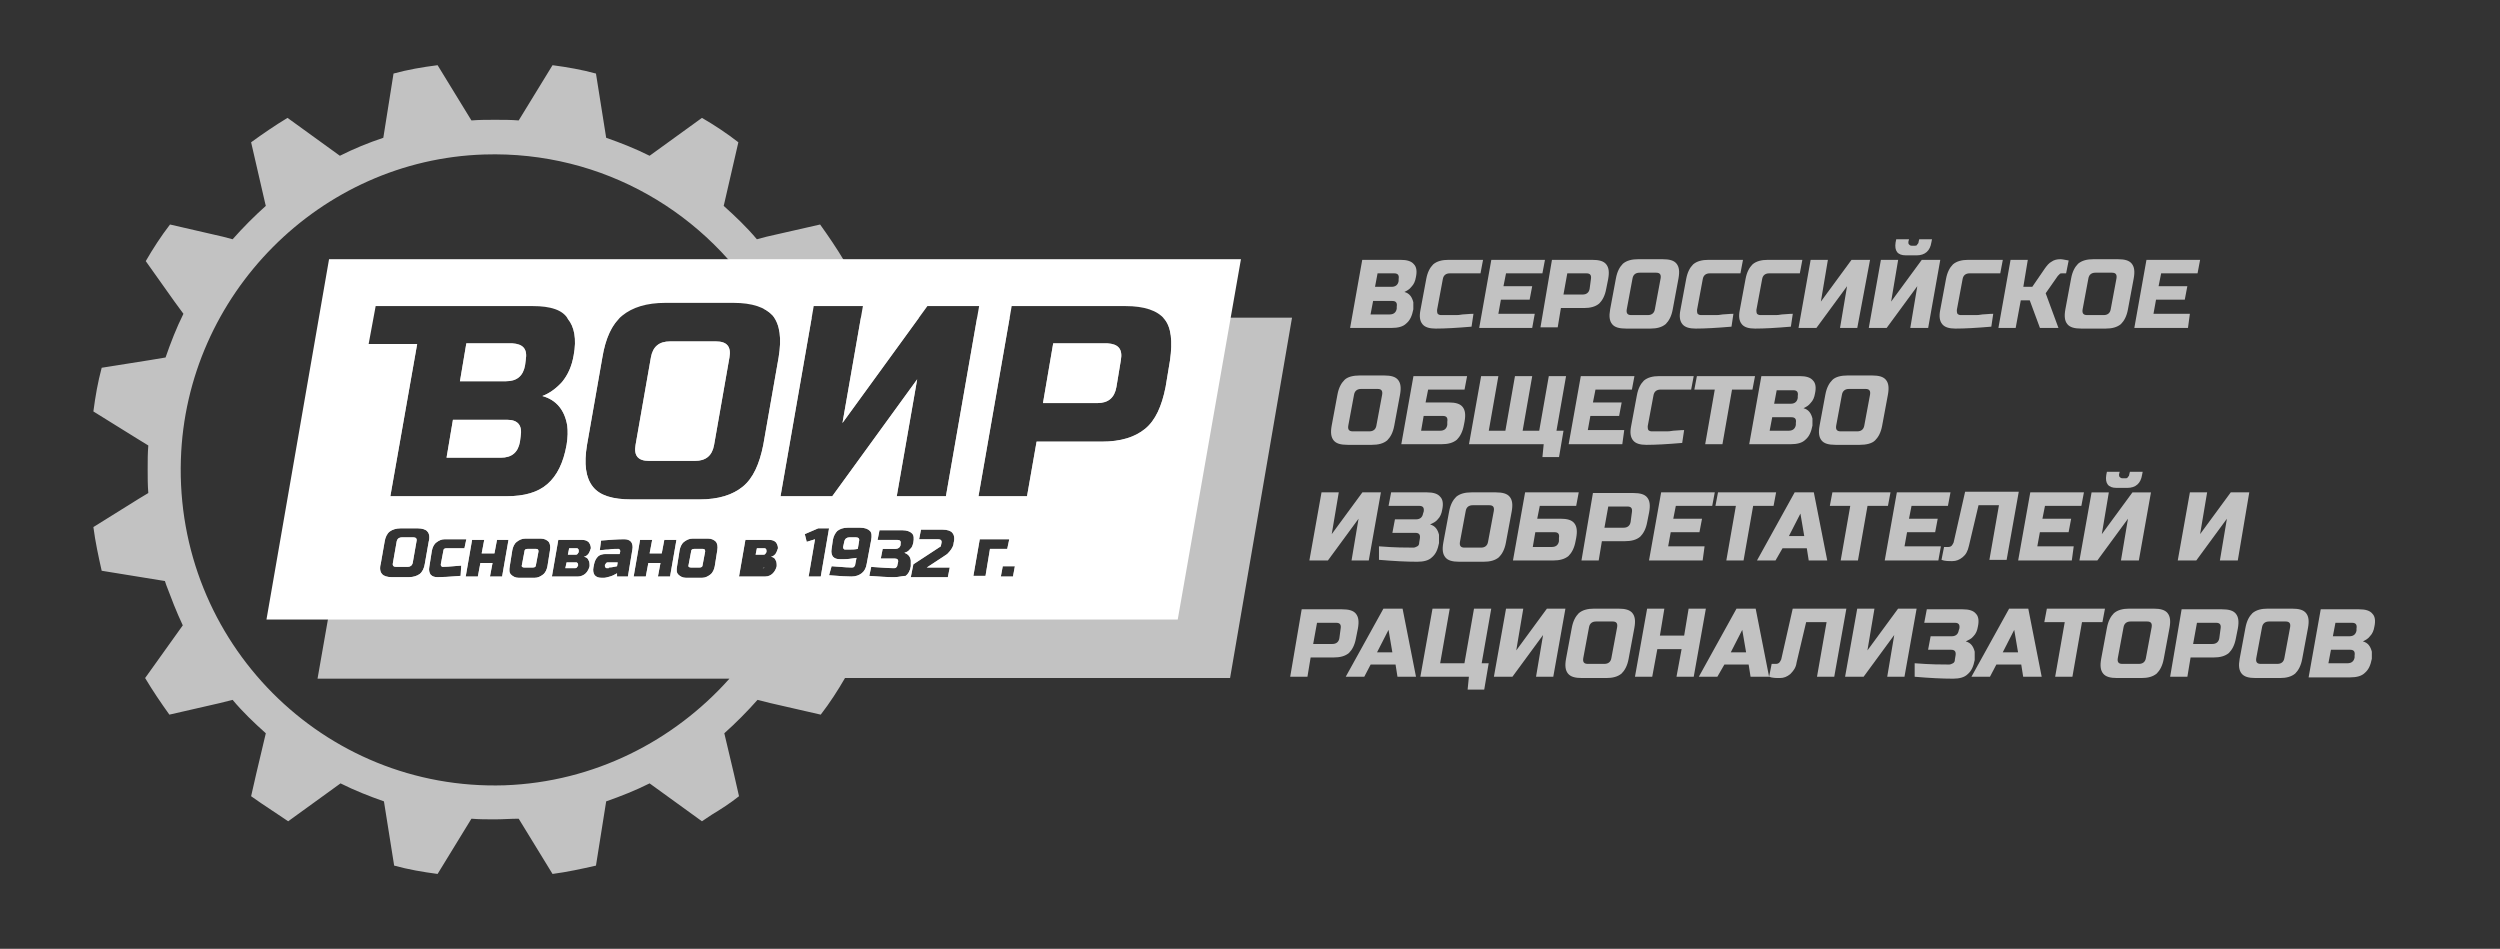 <svg width="166" height="63" viewBox="0 0 166 63" fill="none" xmlns="http://www.w3.org/2000/svg">
<rect x="0" y="0" width="166" height="63" fill="#333333" stroke="none"/>
<path fill-rule="evenodd" clip-rule="evenodd" d="M77.233 21.092H85.79L81.677 45.021H56.108C55.642 45.831 55.091 46.684 54.497 47.452L51.147 46.684L50.299 46.471C49.621 47.239 48.858 48.007 48.094 48.689L48.73 51.376L49.07 52.869C48.476 53.339 47.882 53.722 47.246 54.106C47.14 54.17 47.034 54.245 46.928 54.319C46.822 54.394 46.716 54.469 46.61 54.533L43.133 52.016C42.2 52.485 41.225 52.869 40.25 53.211L39.572 57.476C38.639 57.689 37.663 57.902 36.688 58.03L34.441 54.362C34.187 54.362 33.922 54.373 33.657 54.383C33.392 54.394 33.127 54.405 32.872 54.405C32.321 54.405 31.812 54.405 31.303 54.362L29.056 58.03C28.081 57.902 27.105 57.732 26.172 57.476L25.494 53.211C24.519 52.869 23.544 52.485 22.611 52.016L19.134 54.533C19.028 54.469 18.922 54.394 18.816 54.319C18.71 54.245 18.604 54.17 18.498 54.106C18.337 53.998 18.178 53.893 18.022 53.789C17.561 53.483 17.118 53.188 16.674 52.869L17.014 51.376L17.65 48.689C16.887 48.007 16.123 47.282 15.445 46.471L14.597 46.684L11.247 47.452C10.696 46.684 10.145 45.874 9.636 45.021L12.137 41.523C11.713 40.628 11.374 39.732 11.035 38.836C11.014 38.793 11.003 38.751 10.993 38.708C10.982 38.666 10.971 38.623 10.95 38.58L6.752 37.898C6.54 36.959 6.328 35.978 6.201 34.997L9.212 33.12L9.848 32.737C9.805 32.225 9.805 31.67 9.805 31.159C9.805 30.604 9.805 30.092 9.848 29.58L9.084 29.111L6.201 27.32C6.328 26.338 6.498 25.358 6.752 24.419L9.975 23.907L10.993 23.737C11.332 22.756 11.713 21.774 12.18 20.836L11.586 20.026L9.678 17.339C10.145 16.528 10.696 15.675 11.289 14.907L14.809 15.718L15.445 15.888C16.123 15.12 16.887 14.353 17.65 13.67L17.607 13.5L16.674 9.448C17.438 8.893 18.243 8.339 19.091 7.827L22.568 10.343C23.501 9.874 24.434 9.49 25.452 9.149L26.13 4.884C27.063 4.628 28.038 4.457 29.056 4.329L31.303 7.997C31.812 7.955 32.363 7.955 32.872 7.955C33.423 7.955 33.932 7.955 34.441 7.997L36.688 4.329C37.663 4.457 38.639 4.628 39.572 4.884L40.25 9.149C41.225 9.49 42.2 9.874 43.133 10.343L46.61 7.827C47.416 8.296 48.264 8.85 49.027 9.448L48.094 13.5L48.052 13.67C48.815 14.353 49.578 15.078 50.257 15.888L50.893 15.718L54.455 14.907C55.006 15.675 55.557 16.485 56.066 17.339L54.158 20.026L53.564 20.836L53.691 21.092H53.897L51.826 32.95H55.261L60.9 25.187L59.543 32.95H62.808L64.879 21.092H67.041L64.97 32.95H68.193L68.829 29.324H73.154C74.426 29.324 75.359 29.026 76.037 28.471C76.716 27.917 77.14 26.978 77.394 25.699L77.691 23.907C77.861 22.67 77.776 21.732 77.309 21.177C77.285 21.148 77.259 21.12 77.233 21.092ZM61.021 21.092H57.162L55.939 28.087L61.021 21.092ZM12.01 30.519C11.629 42.632 21.466 52.528 33.508 52.144C39.444 51.931 44.745 49.201 48.434 45.064H21.084L24.983 22.841H27.699L25.918 32.95H33.635C34.823 32.95 35.713 32.694 36.349 32.139C36.985 31.585 37.409 30.732 37.621 29.538C37.706 29.026 37.706 28.599 37.663 28.258C37.494 27.234 36.943 26.552 36.01 26.296C36.476 26.125 36.943 25.784 37.324 25.358C37.706 24.888 37.96 24.334 38.088 23.609C38.3 22.5 38.13 21.689 37.706 21.177C37.698 21.163 37.689 21.149 37.681 21.135H41.121C40.552 21.702 40.187 22.58 39.996 23.736L38.978 29.537C38.766 30.817 38.893 31.713 39.36 32.31C39.826 32.907 40.674 33.163 41.946 33.163H46.441C47.713 33.163 48.646 32.864 49.324 32.31C50.003 31.755 50.427 30.817 50.681 29.537L51.699 23.736C51.911 22.457 51.783 21.561 51.317 20.964C51.164 20.797 50.981 20.654 50.766 20.535C47.025 14.175 40.047 10.01 32.151 10.258C21.254 10.599 12.35 19.557 12.01 30.519ZM48.434 23.736L47.416 29.537C47.289 30.262 46.865 30.604 46.144 30.604H43.091C42.37 30.604 42.073 30.262 42.201 29.537L43.218 23.736C43.346 23.011 43.769 22.67 44.49 22.67H47.543C48.264 22.67 48.561 23.011 48.434 23.736ZM34.526 29.324L34.568 28.983C34.695 28.258 34.399 27.874 33.678 27.874H30.074L29.65 30.391H33.254C33.975 30.391 34.399 30.049 34.526 29.324ZM34.865 24.249L34.907 23.907C35.035 23.182 34.738 22.841 34.017 22.798H30.964L30.54 25.315H33.593C34.314 25.315 34.738 24.974 34.865 24.249ZM55.666 37.632C56.046 37.661 56.346 37.684 56.532 37.684C56.617 37.684 56.66 37.684 56.702 37.641C56.745 37.599 56.787 37.556 56.787 37.471L56.872 37.044L56.761 37.06C56.51 37.097 56.288 37.13 56.066 37.13H55.769C55.557 37.13 55.43 37.087 55.303 36.959C55.218 36.831 55.176 36.66 55.218 36.447L55.303 35.85C55.345 35.594 55.472 35.381 55.6 35.253C55.769 35.125 55.981 35.039 56.278 35.039H57.126C57.423 35.039 57.635 35.125 57.762 35.253C57.889 35.381 57.889 35.594 57.847 35.85L57.55 37.428C57.508 37.727 57.381 37.94 57.211 38.068C57.041 38.196 56.829 38.281 56.532 38.281C56.191 38.281 55.822 38.254 55.381 38.221C55.275 38.212 55.164 38.204 55.048 38.196L55.218 37.599C55.377 37.61 55.527 37.621 55.666 37.632ZM56.405 36.49C56.575 36.49 56.745 36.49 56.957 36.447L57.041 35.935C57.084 35.765 56.999 35.679 56.829 35.679H56.405C56.236 35.679 56.109 35.765 56.066 35.935L55.981 36.319C55.981 36.362 55.981 36.404 56.024 36.447C56.048 36.472 56.059 36.482 56.071 36.486C56.08 36.49 56.09 36.49 56.109 36.49H56.405ZM27.869 38.111C28.038 37.983 28.166 37.727 28.208 37.428L28.462 35.978C28.547 35.679 28.505 35.423 28.378 35.295C28.293 35.167 28.038 35.082 27.742 35.082H26.597C26.3 35.082 26.046 35.167 25.876 35.295C25.706 35.423 25.579 35.679 25.537 35.978L25.282 37.428C25.197 37.727 25.24 37.983 25.367 38.111C25.452 38.239 25.706 38.324 26.003 38.324H27.148C27.445 38.324 27.699 38.239 27.869 38.111ZM27.445 35.679C27.614 35.679 27.699 35.765 27.657 35.935L27.402 37.386C27.36 37.556 27.233 37.642 27.063 37.642H26.3C26.13 37.642 26.046 37.556 26.088 37.386L26.342 35.935C26.385 35.765 26.512 35.679 26.681 35.679H27.445ZM30.27 38.261L30.271 38.261C30.372 38.254 30.475 38.246 30.583 38.238L30.625 37.556C30.477 37.567 30.339 37.579 30.21 37.589C29.859 37.618 29.581 37.641 29.395 37.641C29.353 37.641 29.353 37.641 29.311 37.599C29.268 37.556 29.268 37.513 29.268 37.471L29.438 36.575C29.438 36.447 29.523 36.404 29.65 36.404H30.837L30.964 35.807H29.523C29.311 35.807 29.141 35.892 28.971 36.02C28.802 36.148 28.717 36.362 28.674 36.575L28.505 37.641C28.462 37.855 28.505 38.025 28.59 38.153C28.717 38.281 28.844 38.324 29.056 38.324C29.438 38.324 29.819 38.295 30.27 38.261ZM32.83 36.745L32.999 35.85H33.763L33.339 38.281H32.533L32.703 37.385H31.897L31.727 38.281H30.922L31.346 35.85H32.151L31.982 36.745H32.83ZM36.052 38.153C36.222 38.025 36.307 37.812 36.349 37.598L36.519 36.532C36.561 36.276 36.519 36.105 36.434 35.978C36.307 35.85 36.137 35.764 35.925 35.764H34.865C34.653 35.764 34.483 35.85 34.314 35.978C34.144 36.105 34.059 36.319 34.017 36.532L33.847 37.598C33.805 37.854 33.805 38.025 33.932 38.153C34.059 38.281 34.229 38.366 34.441 38.366H35.501C35.713 38.366 35.883 38.281 36.052 38.153ZM35.586 36.447C35.713 36.447 35.756 36.489 35.756 36.617L35.586 37.513C35.586 37.641 35.501 37.684 35.374 37.684H34.823C34.696 37.684 34.611 37.641 34.653 37.513L34.823 36.617C34.823 36.489 34.907 36.447 35.035 36.447H35.586ZM38.384 38.281H36.646L37.07 35.85H38.639C38.851 35.85 38.978 35.892 39.105 36.02C39.19 36.148 39.232 36.276 39.232 36.404C39.19 36.532 39.148 36.66 39.063 36.788C38.978 36.873 38.893 36.959 38.766 36.959C38.893 37.001 39.02 37.044 39.063 37.172C39.148 37.3 39.148 37.428 39.148 37.599C39.105 37.769 39.02 37.94 38.893 38.068C38.766 38.196 38.554 38.281 38.384 38.281ZM38.384 37.513C38.384 37.471 38.384 37.428 38.342 37.385C38.318 37.361 38.307 37.35 38.295 37.346C38.285 37.343 38.275 37.343 38.257 37.343H37.621L37.536 37.727H38.172C38.215 37.727 38.257 37.727 38.3 37.684C38.321 37.663 38.331 37.641 38.342 37.62C38.353 37.599 38.363 37.577 38.384 37.556V37.513ZM38.427 36.575C38.427 36.532 38.427 36.49 38.384 36.447C38.342 36.404 38.342 36.404 38.3 36.404H37.791L37.706 36.831H38.215C38.257 36.831 38.3 36.831 38.342 36.788C38.363 36.767 38.374 36.745 38.384 36.724C38.395 36.703 38.406 36.682 38.427 36.66V36.575ZM40.038 35.883L39.911 35.892L39.826 36.532C39.902 36.532 39.979 36.523 40.063 36.514C40.165 36.502 40.28 36.489 40.42 36.489C40.632 36.447 40.844 36.447 41.056 36.447C41.098 36.447 41.098 36.447 41.141 36.489C41.183 36.532 41.183 36.575 41.183 36.617L41.141 36.788H40.208C40.038 36.788 39.826 36.831 39.699 36.959C39.572 37.087 39.487 37.257 39.444 37.471L39.402 37.684C39.36 37.897 39.402 38.068 39.487 38.196C39.614 38.324 39.741 38.366 39.953 38.366H40.123C40.185 38.366 40.27 38.343 40.377 38.314C40.417 38.304 40.459 38.292 40.505 38.281C40.63 38.249 40.733 38.194 40.847 38.133C40.886 38.112 40.927 38.09 40.971 38.068V38.281H41.692L41.989 36.489C42.031 36.276 41.989 36.106 41.904 35.978C41.777 35.85 41.649 35.807 41.437 35.807C41.007 35.807 40.541 35.843 40.038 35.883ZM40.865 37.62C40.701 37.654 40.56 37.684 40.42 37.684V37.727H40.292C40.25 37.727 40.25 37.727 40.208 37.684C40.165 37.641 40.165 37.599 40.165 37.556V37.513C40.187 37.492 40.197 37.471 40.208 37.449C40.218 37.428 40.229 37.407 40.25 37.385C40.292 37.343 40.335 37.343 40.377 37.343H41.013L40.971 37.599C40.935 37.606 40.901 37.613 40.867 37.62L40.865 37.62ZM43.939 36.745L44.109 35.85H44.914L44.49 38.281H43.685L43.854 37.385H43.049L42.879 38.281H42.074L42.498 35.85H43.303L43.133 36.745H43.939ZM47.162 38.153C47.331 38.025 47.416 37.812 47.458 37.598L47.628 36.532C47.67 36.276 47.628 36.105 47.543 35.978C47.416 35.85 47.246 35.764 47.035 35.764H45.974C45.762 35.764 45.593 35.85 45.423 35.978C45.254 36.105 45.169 36.319 45.126 36.532L44.957 37.598C44.914 37.854 44.914 38.025 45.042 38.153C45.169 38.281 45.338 38.366 45.55 38.366H46.61C46.822 38.366 46.992 38.281 47.162 38.153ZM46.653 36.447C46.78 36.447 46.822 36.489 46.822 36.617L46.653 37.513C46.653 37.641 46.568 37.684 46.441 37.684H45.89C45.762 37.684 45.678 37.641 45.72 37.513L45.89 36.617C45.89 36.489 45.974 36.447 46.102 36.447H46.653ZM50.808 38.281H49.07L49.494 35.85H51.063C51.275 35.85 51.402 35.892 51.529 36.02C51.614 36.148 51.656 36.276 51.656 36.404C51.614 36.532 51.572 36.66 51.487 36.788C51.402 36.873 51.317 36.959 51.19 36.959C51.317 37.001 51.444 37.044 51.487 37.172C51.572 37.3 51.572 37.428 51.572 37.599C51.529 37.769 51.444 37.94 51.317 38.068C51.19 38.196 51.02 38.281 50.808 38.281ZM50.851 37.556C50.83 37.577 50.819 37.599 50.808 37.62L50.851 37.556ZM50.808 37.62C50.798 37.641 50.787 37.663 50.766 37.684L50.808 37.62ZM50.766 37.684C50.724 37.727 50.681 37.727 50.639 37.727L50.766 37.684ZM50.724 37.343C50.742 37.343 50.752 37.343 50.761 37.346L50.724 37.343ZM50.761 37.346C50.774 37.35 50.784 37.361 50.808 37.385L50.761 37.346ZM50.893 36.575C50.893 36.532 50.893 36.49 50.851 36.447C50.808 36.404 50.808 36.404 50.766 36.404H50.257L50.172 36.831H50.681C50.724 36.831 50.766 36.831 50.808 36.788C50.83 36.767 50.84 36.745 50.851 36.724C50.861 36.703 50.872 36.682 50.893 36.66V36.575ZM54.116 35.807L53.692 38.281H54.497L55.048 35.082H54.328L53.437 35.466L53.565 35.978L54.116 35.807ZM57.847 38.248C58.392 38.287 58.901 38.324 59.373 38.324C59.534 38.324 59.683 38.299 59.819 38.276C59.934 38.257 60.04 38.239 60.137 38.239C60.306 38.111 60.434 37.898 60.476 37.599V37.556V37.215C60.434 36.916 60.264 36.789 60.052 36.703C60.221 36.661 60.349 36.575 60.434 36.447C60.561 36.362 60.603 36.191 60.646 36.021C60.688 35.765 60.688 35.552 60.561 35.424C60.434 35.296 60.221 35.21 59.925 35.21H58.398L58.271 35.85H59.586C59.755 35.85 59.84 35.935 59.797 36.106V36.191C59.755 36.362 59.628 36.447 59.458 36.447H58.61L58.483 37.087H59.416C59.586 37.087 59.67 37.172 59.628 37.343L59.586 37.514C59.586 37.599 59.543 37.642 59.501 37.684C59.458 37.727 59.416 37.727 59.331 37.727C59.095 37.727 58.797 37.706 58.408 37.679C58.239 37.668 58.053 37.655 57.847 37.642L57.72 38.239L57.847 38.248ZM63.317 36.106C63.275 36.362 63.105 36.575 62.893 36.788C62.85 36.81 62.808 36.842 62.766 36.874C62.723 36.906 62.681 36.938 62.639 36.959L61.536 37.684H63.062L62.935 38.324H60.476L60.646 37.471L62.469 36.277L62.511 36.063C62.554 35.893 62.469 35.807 62.299 35.807H61.027L61.154 35.168H62.596C62.893 35.168 63.147 35.253 63.232 35.381C63.359 35.509 63.402 35.765 63.317 36.063V36.106ZM66.879 36.447L67.006 35.85V35.807H65.055L64.631 38.238H65.437L65.734 36.447H66.879ZM66.582 37.599H67.387L67.26 38.281H66.455L66.582 37.599ZM74.426 23.907L74.129 25.699C74.002 26.424 73.578 26.765 72.857 26.765H69.253L69.931 22.798H73.536C74.257 22.841 74.553 23.182 74.426 23.907Z" fill="white" fill-opacity="0.7"/>
<path d="M90.453 17.254H92.997C93.421 17.254 93.717 17.339 93.887 17.552C94.057 17.723 94.1 18.022 94.015 18.406C93.972 18.662 93.887 18.875 93.717 19.045C93.591 19.216 93.421 19.301 93.251 19.387C93.591 19.472 93.76 19.728 93.845 20.069C93.845 20.197 93.845 20.368 93.845 20.538C93.76 20.965 93.633 21.263 93.378 21.477C93.167 21.69 92.827 21.775 92.403 21.775H89.647L90.453 17.254ZM92.743 20.368C92.785 20.112 92.7 19.984 92.446 19.984H91.174L91.004 20.879H92.276C92.53 20.879 92.7 20.752 92.743 20.496V20.368ZM92.869 18.534C92.912 18.277 92.827 18.15 92.573 18.15H91.47L91.301 19.045H92.403C92.658 19.045 92.827 18.917 92.869 18.662V18.534Z" fill="white" fill-opacity="0.7"/>
<path d="M97.711 21.69C96.736 21.775 95.93 21.818 95.336 21.818C94.912 21.818 94.616 21.733 94.446 21.519C94.277 21.306 94.234 21.008 94.319 20.581L94.701 18.534C94.785 18.064 94.955 17.766 95.167 17.552C95.421 17.339 95.76 17.254 96.184 17.254H98.474L98.305 18.15H96.269C96.015 18.15 95.845 18.277 95.803 18.534L95.421 20.581C95.421 20.666 95.421 20.752 95.464 20.837C95.506 20.879 95.591 20.922 95.676 20.922C95.76 20.922 95.845 20.922 95.973 20.922C96.1 20.922 96.184 20.922 96.312 20.922C96.439 20.922 96.524 20.922 96.651 20.922C96.778 20.922 96.906 20.922 97.117 20.879C97.287 20.879 97.541 20.837 97.838 20.837L97.711 21.69Z" fill="white" fill-opacity="0.7"/>
<path d="M101.738 21.775H98.219L99.024 17.254H102.586L102.416 18.15H100L99.83 19.003H101.738L101.568 19.898H99.66L99.491 20.837H101.908L101.738 21.775Z" fill="white" fill-opacity="0.7"/>
<path d="M103.05 17.254H105.721C106.188 17.254 106.485 17.339 106.654 17.552C106.824 17.766 106.867 18.064 106.782 18.534L106.654 19.173C106.57 19.642 106.4 19.941 106.188 20.154C105.934 20.368 105.595 20.453 105.171 20.453H103.644L103.432 21.733H102.287L103.05 17.254ZM105.637 18.534C105.679 18.277 105.595 18.15 105.34 18.15H104.068L103.814 19.557H105.086C105.34 19.557 105.51 19.429 105.552 19.173L105.637 18.534Z" fill="white" fill-opacity="0.7"/>
<path d="M111.07 20.538C110.985 21.007 110.816 21.306 110.603 21.519C110.349 21.732 110.009 21.818 109.585 21.818H107.975C107.508 21.818 107.212 21.732 107.042 21.519C106.872 21.306 106.83 21.007 106.914 20.538L107.296 18.491C107.381 18.021 107.551 17.723 107.762 17.509C108.017 17.296 108.356 17.211 108.78 17.211H110.392C110.858 17.211 111.155 17.296 111.324 17.509C111.494 17.723 111.536 18.021 111.451 18.491L111.07 20.538ZM110.264 18.491C110.307 18.235 110.222 18.107 109.967 18.107H108.865C108.611 18.107 108.441 18.235 108.399 18.491L108.017 20.538C107.975 20.794 108.06 20.922 108.314 20.922H109.416C109.67 20.922 109.84 20.794 109.883 20.538L110.264 18.491Z" fill="white" fill-opacity="0.7"/>
<path d="M114.971 21.69C113.996 21.775 113.191 21.818 112.597 21.818C112.173 21.818 111.876 21.733 111.706 21.519C111.537 21.306 111.495 21.008 111.58 20.581L111.961 18.534C112.046 18.064 112.215 17.766 112.428 17.552C112.682 17.339 113.021 17.254 113.445 17.254H115.734L115.565 18.15H113.53C113.276 18.15 113.106 18.277 113.063 18.534L112.682 20.581C112.682 20.666 112.682 20.752 112.724 20.837C112.767 20.879 112.852 20.922 112.937 20.922C113.021 20.922 113.106 20.922 113.233 20.922C113.361 20.922 113.445 20.922 113.572 20.922C113.7 20.922 113.785 20.922 113.911 20.922C114.039 20.922 114.166 20.922 114.378 20.879C114.548 20.879 114.802 20.837 115.099 20.837L114.971 21.69Z" fill="white" fill-opacity="0.7"/>
<path d="M118.914 21.69C117.938 21.775 117.133 21.818 116.54 21.818C116.115 21.818 115.818 21.733 115.649 21.519C115.48 21.306 115.437 21.008 115.522 20.581L115.903 18.534C115.988 18.064 116.157 17.766 116.37 17.552C116.624 17.339 116.964 17.254 117.388 17.254H119.677L119.508 18.15H117.472C117.218 18.15 117.048 18.277 117.006 18.534L116.624 20.581C116.624 20.666 116.624 20.752 116.666 20.837C116.709 20.879 116.794 20.922 116.879 20.922C116.964 20.922 117.048 20.922 117.175 20.922C117.303 20.922 117.388 20.922 117.514 20.922C117.642 20.922 117.727 20.922 117.854 20.922C117.981 20.922 118.108 20.922 118.32 20.879C118.49 20.879 118.745 20.837 119.041 20.837L118.914 21.69Z" fill="white" fill-opacity="0.7"/>
<path d="M123.323 21.775H122.178L122.645 19.003L120.609 21.775H119.422L120.227 17.254H121.372L120.906 20.026L122.941 17.254H124.171L123.323 21.775Z" fill="white" fill-opacity="0.7"/>
<path d="M126.843 21.775L127.309 19.002L125.274 21.775H124.087L124.892 17.254H126.037L125.571 20.026L127.606 17.254H128.835L128.03 21.775H126.843ZM126.546 16.955C125.995 16.955 125.782 16.656 125.867 16.102L125.91 15.889H126.758L126.715 16.059C126.715 16.145 126.715 16.187 126.758 16.23C126.8 16.273 126.843 16.315 126.928 16.315H127.139C127.224 16.315 127.267 16.315 127.309 16.23C127.352 16.187 127.394 16.145 127.394 16.059L127.436 15.889H128.285L128.242 16.102C128.157 16.656 127.818 16.955 127.267 16.955H126.546Z" fill="white" fill-opacity="0.7"/>
<path d="M132.224 21.69C131.249 21.775 130.443 21.818 129.849 21.818C129.425 21.818 129.129 21.733 128.959 21.519C128.789 21.306 128.747 21.008 128.831 20.581L129.213 18.534C129.298 18.064 129.468 17.766 129.679 17.552C129.934 17.339 130.273 17.254 130.697 17.254H132.987L132.817 18.15H130.782C130.528 18.15 130.358 18.277 130.316 18.534L129.934 20.581C129.934 20.666 129.934 20.752 129.977 20.837C130.019 20.879 130.103 20.922 130.188 20.922C130.273 20.922 130.358 20.922 130.486 20.922C130.612 20.922 130.697 20.922 130.825 20.922C130.952 20.922 131.036 20.922 131.164 20.922C131.291 20.922 131.418 20.922 131.63 20.879C131.8 20.879 132.054 20.837 132.35 20.837L132.224 21.69Z" fill="white" fill-opacity="0.7"/>
<path d="M136.809 17.211C136.936 17.211 137.105 17.254 137.36 17.296L137.19 18.149H136.936C136.851 18.149 136.809 18.149 136.766 18.192C136.724 18.235 136.681 18.277 136.639 18.32L135.833 19.472L136.681 21.775H135.452L134.774 19.941H134.18L133.841 21.775H132.695L133.501 17.254H134.646L134.349 19.045H134.943L135.791 17.808C135.918 17.637 136.046 17.467 136.215 17.381C136.385 17.254 136.597 17.211 136.809 17.211Z" fill="white" fill-opacity="0.7"/>
<path d="M141.296 20.538C141.211 21.007 141.042 21.306 140.83 21.519C140.575 21.732 140.236 21.818 139.812 21.818H138.201C137.735 21.818 137.438 21.732 137.268 21.519C137.098 21.306 137.056 21.007 137.141 20.538L137.522 18.491C137.607 18.021 137.777 17.723 137.989 17.509C138.244 17.296 138.583 17.211 139.007 17.211H140.617C141.084 17.211 141.381 17.296 141.55 17.509C141.72 17.723 141.763 18.021 141.678 18.491L141.296 20.538ZM140.533 18.491C140.575 18.235 140.491 18.107 140.236 18.107H139.134C138.879 18.107 138.71 18.235 138.668 18.491L138.286 20.538C138.244 20.794 138.328 20.922 138.583 20.922H139.685C139.939 20.922 140.109 20.794 140.151 20.538L140.533 18.491Z" fill="white" fill-opacity="0.7"/>
<path d="M145.281 21.775H141.719L142.525 17.254H146.087L145.917 18.15H143.5L143.33 19.003H145.239L145.069 19.898H143.16L142.991 20.837H145.408L145.281 21.775Z" fill="white" fill-opacity="0.7"/>
<path d="M92.58 28.258C92.495 28.727 92.325 29.025 92.113 29.239C91.859 29.452 91.519 29.537 91.095 29.537H89.484C89.018 29.537 88.721 29.452 88.552 29.239C88.382 29.025 88.339 28.727 88.424 28.258L88.805 26.21C88.89 25.741 89.06 25.442 89.272 25.229C89.484 25.016 89.866 24.931 90.29 24.931H91.901C92.367 24.931 92.665 25.016 92.834 25.229C93.004 25.442 93.046 25.741 92.961 26.21L92.58 28.258ZM91.774 26.21C91.817 25.954 91.732 25.826 91.477 25.826H90.375C90.12 25.826 89.951 25.954 89.908 26.21L89.527 28.258C89.484 28.514 89.569 28.642 89.823 28.642H90.926C91.18 28.642 91.35 28.514 91.392 28.258L91.774 26.21Z" fill="white" fill-opacity="0.7"/>
<path d="M94.658 26.723H96.185C96.652 26.723 96.948 26.808 97.118 27.021C97.287 27.234 97.33 27.533 97.245 28.002L97.203 28.215C97.118 28.684 96.948 28.983 96.737 29.196C96.482 29.41 96.143 29.495 95.719 29.495H93.047L93.853 24.974H97.415L97.245 25.869H94.828L94.658 26.723ZM96.1 28.002C96.143 27.746 96.058 27.618 95.804 27.618H94.531L94.362 28.599H95.634C95.888 28.599 96.058 28.471 96.1 28.215V28.002Z" fill="white" fill-opacity="0.7"/>
<path d="M97.541 29.495L98.347 24.974H99.492L98.855 28.599H99.958L100.594 24.974H101.739L101.103 28.599H102.205L102.841 24.974H103.986L103.35 28.599H103.817L103.52 30.348H102.417L102.502 29.495H97.541Z" fill="white" fill-opacity="0.7"/>
<path d="M107.721 29.495H104.159L104.965 24.974H108.527L108.358 25.869H105.94L105.771 26.723H107.679L107.51 27.618H105.601L105.431 28.557H107.849L107.721 29.495Z" fill="white" fill-opacity="0.7"/>
<path d="M111.698 29.41C110.723 29.495 109.917 29.538 109.324 29.538C108.9 29.538 108.603 29.452 108.434 29.239C108.264 29.026 108.221 28.727 108.306 28.301L108.688 26.253C108.773 25.784 108.942 25.485 109.154 25.272C109.408 25.059 109.748 24.974 110.172 24.974H112.462L112.292 25.869H110.257C110.002 25.869 109.833 25.997 109.791 26.253L109.408 28.301C109.408 28.386 109.408 28.471 109.451 28.557C109.493 28.599 109.578 28.642 109.663 28.642C109.748 28.642 109.833 28.642 109.96 28.642C110.087 28.642 110.172 28.642 110.299 28.642C110.426 28.642 110.511 28.642 110.639 28.642C110.765 28.642 110.893 28.642 111.105 28.599C111.274 28.599 111.529 28.557 111.826 28.557L111.698 29.41Z" fill="white" fill-opacity="0.7"/>
<path d="M114.37 29.495H113.225L113.861 25.869H112.505L112.674 24.974H116.533L116.363 25.869H115.006L114.37 29.495Z" fill="white" fill-opacity="0.7"/>
<path d="M116.955 24.974H119.499C119.923 24.974 120.219 25.059 120.389 25.272C120.558 25.443 120.601 25.741 120.516 26.125C120.474 26.381 120.389 26.595 120.219 26.765C120.092 26.936 119.923 27.021 119.753 27.106C120.092 27.192 120.262 27.448 120.347 27.789C120.347 27.917 120.347 28.087 120.347 28.258C120.262 28.684 120.134 28.983 119.88 29.196C119.668 29.41 119.329 29.495 118.905 29.495H116.148L116.955 24.974ZM119.244 28.087C119.286 27.831 119.202 27.704 118.947 27.704H117.675L117.505 28.599H118.778C119.032 28.599 119.202 28.471 119.244 28.215V28.087ZM119.371 26.296C119.414 26.04 119.329 25.912 119.075 25.912H117.972L117.803 26.808H118.905C119.16 26.808 119.329 26.68 119.371 26.424V26.296Z" fill="white" fill-opacity="0.7"/>
<path d="M124.976 28.258C124.891 28.727 124.722 29.025 124.509 29.239C124.298 29.452 123.916 29.537 123.492 29.537H121.88C121.414 29.537 121.117 29.452 120.948 29.239C120.779 29.025 120.736 28.727 120.821 28.258L121.202 26.21C121.287 25.741 121.456 25.442 121.669 25.229C121.88 25.016 122.262 24.931 122.686 24.931H124.298C124.764 24.931 125.061 25.016 125.231 25.229C125.4 25.442 125.442 25.741 125.357 26.21L124.976 28.258ZM124.17 26.21C124.213 25.954 124.128 25.826 123.874 25.826H122.771C122.517 25.826 122.347 25.954 122.304 26.21L121.923 28.258C121.88 28.514 121.965 28.642 122.22 28.642H123.322C123.576 28.642 123.746 28.514 123.789 28.258L124.17 26.21Z" fill="white" fill-opacity="0.7"/>
<path d="M90.886 37.215H89.742L90.208 34.442L88.173 37.215H86.943L87.749 32.693H88.894L88.427 35.466L90.463 32.693H91.692L90.886 37.215Z" fill="white" fill-opacity="0.7"/>
<path d="M91.564 36.276C92.624 36.362 93.387 36.362 93.854 36.362C93.939 36.362 94.024 36.319 94.109 36.276C94.194 36.234 94.236 36.148 94.236 36.02L94.278 35.764C94.32 35.508 94.236 35.381 93.981 35.381H92.455L92.624 34.485H94.024C94.278 34.485 94.448 34.357 94.49 34.101L94.533 33.973C94.575 33.717 94.49 33.589 94.236 33.589H92.201L92.371 32.693H94.744C95.168 32.693 95.466 32.779 95.635 32.992C95.805 33.163 95.847 33.461 95.762 33.845C95.72 34.101 95.635 34.314 95.466 34.485C95.338 34.656 95.126 34.741 94.957 34.826C95.296 34.911 95.466 35.167 95.55 35.508C95.55 35.636 95.55 35.807 95.55 35.978V36.063C95.466 36.49 95.338 36.788 95.084 37.002C94.872 37.215 94.533 37.3 94.109 37.3C93.387 37.3 92.54 37.257 91.564 37.172V36.276Z" fill="white" fill-opacity="0.7"/>
<path d="M99.994 36.02C99.909 36.49 99.739 36.788 99.527 37.002C99.273 37.215 98.934 37.3 98.51 37.3H96.899C96.432 37.3 96.135 37.215 95.966 37.002C95.796 36.788 95.753 36.49 95.838 36.02L96.22 33.973C96.305 33.504 96.475 33.205 96.686 32.992C96.941 32.779 97.28 32.693 97.704 32.693H99.315C99.781 32.693 100.079 32.779 100.248 32.992C100.418 33.205 100.46 33.504 100.375 33.973L99.994 36.02ZM99.189 33.93C99.231 33.674 99.146 33.547 98.891 33.547H97.789C97.534 33.547 97.365 33.674 97.323 33.93L96.941 35.978C96.899 36.234 96.984 36.362 97.238 36.362H98.341C98.595 36.362 98.764 36.234 98.806 35.978L99.189 33.93Z" fill="white" fill-opacity="0.7"/>
<path d="M102.072 34.442H103.599C104.066 34.442 104.362 34.528 104.532 34.741C104.701 34.954 104.744 35.253 104.659 35.722L104.617 35.935C104.532 36.404 104.362 36.703 104.151 36.916C103.896 37.129 103.557 37.215 103.133 37.215H100.461L101.267 32.693H104.828L104.659 33.589H102.242L102.072 34.442ZM103.514 35.722C103.557 35.466 103.472 35.338 103.218 35.338H101.945L101.776 36.319H103.048C103.302 36.319 103.472 36.191 103.514 35.935V35.722Z" fill="white" fill-opacity="0.7"/>
<path d="M105.771 32.736H108.443C108.909 32.736 109.206 32.822 109.376 33.035C109.546 33.248 109.588 33.547 109.503 34.016L109.376 34.656C109.291 35.125 109.122 35.423 108.909 35.637C108.655 35.85 108.316 35.935 107.891 35.935H106.365L106.153 37.215H105.009L105.771 32.736ZM108.358 34.016C108.4 33.76 108.315 33.632 108.061 33.632H106.789L106.535 35.04H107.807C108.061 35.04 108.231 34.912 108.273 34.656L108.358 34.016Z" fill="white" fill-opacity="0.7"/>
<path d="M113.056 37.215H109.494L110.3 32.693H113.861L113.692 33.589H111.275L111.106 34.442H113.014L112.844 35.338H110.936L110.766 36.276H113.184L113.056 37.215Z" fill="white" fill-opacity="0.7"/>
<path d="M115.772 37.215H114.628L115.263 33.589H113.906L114.076 32.693H117.934L117.765 33.589H116.409L115.772 37.215Z" fill="white" fill-opacity="0.7"/>
<path d="M117.894 37.215H116.664L119.166 32.693H120.438L121.329 37.215H120.099L119.972 36.404H118.36L117.894 37.215ZM118.784 35.594H119.802L119.548 34.101L118.784 35.594Z" fill="white" fill-opacity="0.7"/>
<path d="M123.367 37.215H122.222L122.858 33.589H121.501L121.671 32.693H125.529L125.36 33.589H124.003L123.367 37.215Z" fill="white" fill-opacity="0.7"/>
<path d="M128.707 37.215H125.146L125.951 32.693H129.513L129.343 33.589H126.926L126.757 34.442H128.665L128.495 35.338H126.629L126.46 36.276H128.876L128.707 37.215Z" fill="white" fill-opacity="0.7"/>
<path d="M130.315 37.002C130.102 37.173 129.891 37.258 129.636 37.258C129.382 37.258 129.127 37.258 128.915 37.173L129.085 36.319H129.382C129.467 36.319 129.552 36.277 129.593 36.234C129.636 36.192 129.678 36.106 129.721 36.021L130.484 32.651H134.046L133.24 37.173H132.096L132.731 33.547H131.374L130.739 36.234C130.654 36.618 130.526 36.831 130.315 37.002Z" fill="white" fill-opacity="0.7"/>
<path d="M137.568 37.215H134.006L134.811 32.693H138.373L138.203 33.589H135.787L135.617 34.442H137.525L137.355 35.338H135.448L135.278 36.276H137.695L137.568 37.215Z" fill="white" fill-opacity="0.7"/>
<path d="M140.832 37.215L141.298 34.443L139.263 37.215H138.075L138.881 32.694H140.026L139.56 35.467L141.595 32.694H142.824L142.019 37.215H140.832ZM140.535 32.395C139.984 32.395 139.771 32.097 139.856 31.542L139.899 31.329H140.747L140.704 31.5C140.704 31.585 140.704 31.628 140.747 31.67C140.789 31.713 140.832 31.756 140.917 31.756H141.128C141.213 31.756 141.256 31.756 141.298 31.67C141.341 31.628 141.383 31.585 141.383 31.5L141.426 31.329H142.274L142.231 31.542C142.146 32.097 141.807 32.395 141.256 32.395H140.535Z" fill="white" fill-opacity="0.7"/>
<path d="M148.589 37.215H147.401L147.867 34.442L145.833 37.215H144.603L145.409 32.693H146.553L146.087 35.466L148.122 32.693H149.352L148.589 37.215Z" fill="white" fill-opacity="0.7"/>
<path d="M86.432 40.457H89.103C89.57 40.457 89.867 40.542 90.036 40.756C90.206 40.969 90.249 41.267 90.164 41.737L90.036 42.377C89.951 42.846 89.782 43.144 89.57 43.358C89.316 43.571 88.977 43.656 88.552 43.656H87.026L86.814 44.936H85.669L86.432 40.457ZM89.019 41.737C89.061 41.481 88.977 41.353 88.722 41.353H87.45L87.195 42.76H88.468C88.722 42.76 88.892 42.632 88.934 42.377L89.019 41.737Z" fill="white" fill-opacity="0.7"/>
<path d="M90.588 44.935H89.357L91.859 40.414H93.131L94.022 44.935H92.792L92.665 44.125H91.011L90.588 44.935ZM91.435 43.315H92.453L92.198 41.822L91.435 43.315Z" fill="white" fill-opacity="0.7"/>
<path d="M94.312 44.935L95.119 40.414H96.263L95.627 44.04H97.239L97.874 40.414H99.019L98.383 44.04H98.849L98.553 45.788H97.45L97.535 44.935H94.312Z" fill="white" fill-opacity="0.7"/>
<path d="M103.138 44.935H101.993L102.46 42.163L100.425 44.935H99.195L100.001 40.414H101.145L100.679 43.187L102.714 40.414H103.944L103.138 44.935Z" fill="white" fill-opacity="0.7"/>
<path d="M108.141 43.741C108.056 44.21 107.886 44.509 107.674 44.722C107.419 44.935 107.08 45.021 106.656 45.021H105.045C104.579 45.021 104.281 44.935 104.112 44.722C103.942 44.509 103.9 44.21 103.985 43.741L104.366 41.694C104.451 41.224 104.621 40.926 104.833 40.713C105.087 40.499 105.427 40.414 105.851 40.414H107.462C107.928 40.414 108.225 40.499 108.395 40.713C108.565 40.926 108.607 41.224 108.522 41.694L108.141 43.741ZM107.377 41.651C107.419 41.395 107.334 41.267 107.08 41.267H105.977C105.723 41.267 105.553 41.395 105.511 41.651L105.129 43.698C105.087 43.954 105.172 44.082 105.427 44.082H106.529C106.784 44.082 106.953 43.954 106.995 43.698L107.377 41.651Z" fill="white" fill-opacity="0.7"/>
<path d="M112.464 44.935H111.319L111.658 43.101H110.047L109.708 44.935H108.562L109.369 40.414H110.513L110.217 42.206H111.828L112.124 40.414H113.27L112.464 44.935Z" fill="white" fill-opacity="0.7"/>
<path d="M114.033 44.935H112.803L115.304 40.414H116.576L117.467 44.935H116.237L116.11 44.125H114.499L114.033 44.935ZM114.923 43.315H115.941L115.686 41.822L114.923 43.315Z" fill="white" fill-opacity="0.7"/>
<path d="M118.868 44.765C118.656 44.935 118.444 45.021 118.189 45.021C117.935 45.021 117.68 45.021 117.469 44.935L117.638 44.082H117.935C118.02 44.082 118.104 44.04 118.147 43.997C118.189 43.954 118.232 43.869 118.274 43.784L119.037 40.414H122.599L121.794 44.935H120.649L121.285 41.31H119.928L119.292 43.997C119.25 44.338 119.08 44.551 118.868 44.765Z" fill="white" fill-opacity="0.7"/>
<path d="M126.457 44.935H125.312L125.778 42.163L123.744 44.935H122.514L123.32 40.414H124.464L123.997 43.187L126.033 40.414H127.263L126.457 44.935Z" fill="white" fill-opacity="0.7"/>
<path d="M127.134 44.04C128.194 44.125 128.957 44.125 129.424 44.125C129.508 44.125 129.593 44.083 129.678 44.04C129.763 43.997 129.805 43.912 129.805 43.784L129.848 43.528C129.89 43.272 129.805 43.144 129.55 43.144H128.025L128.194 42.248H129.593C129.848 42.248 130.017 42.121 130.059 41.865L130.102 41.737C130.144 41.481 130.059 41.353 129.805 41.353H127.77L127.94 40.457H130.314C130.738 40.457 131.035 40.542 131.205 40.756C131.374 40.926 131.416 41.225 131.331 41.609C131.289 41.865 131.205 42.078 131.035 42.248C130.907 42.419 130.696 42.505 130.526 42.59C130.865 42.675 131.035 42.931 131.12 43.272C131.12 43.4 131.12 43.571 131.12 43.741V43.827C131.035 44.253 130.907 44.552 130.653 44.765C130.441 44.978 130.102 45.064 129.678 45.064C128.958 45.064 128.109 45.021 127.134 44.936V44.04Z" fill="white" fill-opacity="0.7"/>
<path d="M132.134 44.935H130.904L133.406 40.414H134.678L135.568 44.935H134.339L134.211 44.125H132.558L132.134 44.935ZM132.982 43.315H133.999L133.745 41.822L132.982 43.315Z" fill="white" fill-opacity="0.7"/>
<path d="M137.608 44.935H136.463L137.099 41.31H135.742L135.912 40.414H139.77L139.601 41.31H138.244L137.608 44.935Z" fill="white" fill-opacity="0.7"/>
<path d="M143.674 43.741C143.589 44.21 143.419 44.509 143.208 44.722C142.953 44.935 142.614 45.021 142.19 45.021H140.579C140.113 45.021 139.815 44.935 139.646 44.722C139.476 44.509 139.434 44.21 139.519 43.741L139.9 41.694C139.985 41.224 140.155 40.926 140.367 40.713C140.622 40.499 140.961 40.414 141.385 40.414H142.995C143.462 40.414 143.759 40.499 143.928 40.713C144.098 40.926 144.141 41.224 144.056 41.694L143.674 43.741ZM142.869 41.651C142.911 41.395 142.826 41.267 142.572 41.267H141.47C141.215 41.267 141.046 41.395 141.003 41.651L140.622 43.698C140.579 43.954 140.664 44.082 140.918 44.082H142.021C142.275 44.082 142.445 43.954 142.487 43.698L142.869 41.651Z" fill="white" fill-opacity="0.7"/>
<path d="M144.86 40.457H147.532C147.998 40.457 148.294 40.542 148.464 40.756C148.634 40.969 148.676 41.267 148.592 41.737L148.464 42.377C148.379 42.846 148.209 43.144 147.998 43.358C147.743 43.571 147.404 43.656 146.98 43.656H145.454L145.242 44.936H144.097L144.86 40.457ZM147.447 41.737C147.489 41.481 147.404 41.353 147.15 41.353H145.878L145.623 42.76H146.895C147.15 42.76 147.319 42.632 147.362 42.377L147.447 41.737Z" fill="white" fill-opacity="0.7"/>
<path d="M152.869 43.741C152.784 44.21 152.615 44.509 152.403 44.722C152.149 44.935 151.809 45.021 151.385 45.021H149.774C149.307 45.021 149.011 44.935 148.841 44.722C148.672 44.509 148.63 44.21 148.714 43.741L149.096 41.694C149.18 41.224 149.35 40.926 149.562 40.713C149.816 40.499 150.155 40.414 150.579 40.414H152.191C152.658 40.414 152.954 40.499 153.124 40.713C153.293 40.926 153.336 41.224 153.251 41.694L152.869 43.741ZM152.064 41.651C152.106 41.395 152.021 41.267 151.767 41.267H150.664C150.41 41.267 150.24 41.395 150.198 41.651L149.816 43.698C149.774 43.954 149.859 44.082 150.113 44.082H151.216C151.47 44.082 151.64 43.954 151.682 43.698L152.064 41.651Z" fill="white" fill-opacity="0.7"/>
<path d="M154.097 40.457H156.642C157.066 40.457 157.363 40.542 157.532 40.756C157.702 40.926 157.744 41.225 157.659 41.609C157.617 41.865 157.532 42.078 157.363 42.248C157.235 42.419 157.066 42.505 156.896 42.59C157.235 42.675 157.405 42.931 157.49 43.272C157.49 43.4 157.49 43.571 157.49 43.741C157.405 44.168 157.278 44.467 157.024 44.68C156.811 44.893 156.472 44.978 156.048 44.978H153.292L154.097 40.457ZM156.345 43.528C156.387 43.272 156.302 43.144 156.048 43.144H154.776L154.606 44.04H155.878C156.133 44.04 156.302 43.912 156.345 43.656V43.528ZM156.472 41.737C156.515 41.481 156.43 41.353 156.175 41.353H155.073L154.903 42.248H156.006C156.26 42.248 156.43 42.121 156.472 41.865V41.737Z" fill="white" fill-opacity="0.7"/>
<path fill-rule="evenodd" clip-rule="evenodd" d="M17.693 41.139L21.849 17.21H82.399L78.201 41.139H17.693ZM48.689 20.11H44.195C42.923 20.11 41.99 20.409 41.311 20.963C40.633 21.518 40.209 22.456 39.997 23.736L38.979 29.537C38.767 30.816 38.894 31.712 39.361 32.309C39.827 32.906 40.675 33.162 41.947 33.162H46.442C47.714 33.162 48.647 32.864 49.325 32.309C50.004 31.755 50.428 30.816 50.682 29.537L51.7 23.736C51.912 22.456 51.785 21.56 51.318 20.963C50.809 20.409 49.961 20.11 48.689 20.11ZM48.435 23.736L47.417 29.537C47.29 30.262 46.866 30.603 46.145 30.603H43.092C42.371 30.603 42.075 30.262 42.202 29.537L43.219 23.736C43.347 23.011 43.771 22.669 44.492 22.669H47.544C48.265 22.669 48.562 23.011 48.435 23.736ZM24.944 20.324H35.375C36.562 20.324 37.368 20.58 37.707 21.177C38.131 21.689 38.301 22.499 38.089 23.608C37.962 24.333 37.707 24.888 37.326 25.357C36.944 25.784 36.477 26.125 36.011 26.295C36.944 26.551 37.495 27.234 37.665 28.258C37.707 28.599 37.707 29.025 37.622 29.537C37.41 30.731 36.986 31.584 36.35 32.139C35.714 32.694 34.824 32.949 33.637 32.949H25.919L27.7 22.84H24.478L24.944 20.324ZM34.527 29.324L34.569 28.983C34.697 28.258 34.4 27.874 33.679 27.874H30.075L29.651 30.39H33.255C33.976 30.39 34.4 30.049 34.527 29.324ZM34.866 24.248L34.909 23.907C35.036 23.182 34.739 22.84 34.018 22.798H30.965L30.541 25.314H33.594C34.315 25.314 34.739 24.973 34.866 24.248ZM55.667 37.632C56.047 37.661 56.347 37.684 56.534 37.684C56.618 37.684 56.661 37.684 56.703 37.641C56.746 37.598 56.788 37.556 56.788 37.47L56.873 37.044L56.762 37.06C56.511 37.096 56.289 37.129 56.067 37.129H55.77C55.559 37.129 55.431 37.086 55.304 36.958C55.219 36.83 55.177 36.66 55.219 36.447L55.304 35.849C55.346 35.593 55.474 35.38 55.601 35.252C55.77 35.124 55.983 35.039 56.279 35.039H57.127C57.424 35.039 57.636 35.124 57.764 35.252C57.891 35.38 57.891 35.593 57.848 35.849L57.551 37.428C57.509 37.726 57.382 37.939 57.212 38.067C57.043 38.195 56.831 38.281 56.534 38.281C56.192 38.281 55.823 38.253 55.383 38.22C55.276 38.212 55.165 38.204 55.05 38.195L55.219 37.598C55.378 37.609 55.528 37.621 55.667 37.632ZM56.407 36.489C56.576 36.489 56.746 36.489 56.958 36.447L57.043 35.935C57.085 35.764 57 35.679 56.831 35.679H56.407C56.237 35.679 56.11 35.764 56.067 35.935L55.983 36.319C55.983 36.361 55.983 36.404 56.025 36.447C56.049 36.471 56.06 36.481 56.072 36.486C56.081 36.489 56.092 36.489 56.11 36.489H56.407ZM27.87 38.11C28.04 37.982 28.167 37.726 28.209 37.428L28.464 35.977C28.548 35.679 28.506 35.423 28.379 35.295C28.294 35.167 28.04 35.082 27.743 35.082H26.598C26.301 35.082 26.047 35.167 25.877 35.295C25.707 35.423 25.58 35.679 25.538 35.977L25.284 37.428C25.199 37.726 25.241 37.982 25.368 38.11C25.453 38.238 25.707 38.323 26.004 38.323H27.149C27.446 38.323 27.7 38.238 27.87 38.11ZM27.446 35.679C27.616 35.679 27.7 35.764 27.658 35.935L27.404 37.385C27.361 37.556 27.234 37.641 27.064 37.641H26.301C26.132 37.641 26.047 37.556 26.089 37.385L26.343 35.935C26.386 35.764 26.513 35.679 26.683 35.679H27.446ZM30.271 38.261L30.273 38.261C30.373 38.253 30.476 38.245 30.584 38.238L30.626 37.555C30.479 37.567 30.34 37.578 30.211 37.589C29.86 37.618 29.583 37.641 29.396 37.641C29.354 37.641 29.354 37.641 29.312 37.598C29.269 37.555 29.269 37.513 29.269 37.47L29.439 36.574C29.439 36.446 29.524 36.404 29.651 36.404H30.838L30.965 35.806H29.524C29.312 35.806 29.142 35.892 28.973 36.02C28.803 36.148 28.718 36.361 28.676 36.574L28.506 37.641C28.464 37.854 28.506 38.025 28.591 38.153C28.718 38.28 28.845 38.323 29.057 38.323C29.439 38.323 29.82 38.295 30.271 38.261ZM32.831 36.745L33.001 35.849H33.764L33.34 38.281H32.534L32.704 37.385H31.898L31.729 38.281H30.923L31.347 35.849H32.153L31.983 36.745H32.831ZM36.054 38.152C36.223 38.024 36.308 37.811 36.35 37.598L36.52 36.532C36.562 36.276 36.52 36.105 36.435 35.977C36.308 35.849 36.138 35.764 35.926 35.764H34.866C34.654 35.764 34.485 35.849 34.315 35.977C34.145 36.105 34.061 36.318 34.018 36.532L33.849 37.598C33.806 37.854 33.806 38.024 33.934 38.152C34.061 38.28 34.23 38.366 34.442 38.366H35.502C35.714 38.366 35.884 38.28 36.054 38.152ZM35.587 36.446C35.714 36.446 35.757 36.489 35.757 36.617L35.587 37.513C35.587 37.641 35.502 37.683 35.375 37.683H34.824C34.697 37.683 34.612 37.641 34.654 37.513L34.824 36.617C34.824 36.489 34.909 36.446 35.036 36.446H35.587ZM38.386 38.281H36.647L37.071 35.849H38.64C38.852 35.849 38.979 35.892 39.106 36.02C39.191 36.148 39.234 36.276 39.234 36.404C39.191 36.532 39.149 36.66 39.064 36.788C38.979 36.873 38.894 36.958 38.767 36.958C38.894 37.001 39.022 37.044 39.064 37.172C39.149 37.299 39.149 37.427 39.149 37.598C39.106 37.769 39.022 37.939 38.894 38.067C38.767 38.195 38.555 38.281 38.386 38.281ZM38.386 37.513C38.386 37.47 38.386 37.427 38.343 37.385C38.301 37.342 38.301 37.342 38.258 37.342H37.622L37.538 37.726H38.174C38.216 37.726 38.258 37.726 38.301 37.683C38.322 37.662 38.333 37.641 38.343 37.619C38.354 37.598 38.364 37.577 38.386 37.555V37.513ZM38.428 36.574C38.428 36.532 38.428 36.489 38.386 36.446C38.343 36.404 38.343 36.404 38.301 36.404H37.792L37.707 36.83H38.216C38.258 36.83 38.301 36.83 38.343 36.788C38.364 36.766 38.375 36.745 38.386 36.724C38.396 36.702 38.407 36.681 38.428 36.66V36.574ZM40.039 35.882L39.912 35.892L39.827 36.532C39.904 36.532 39.98 36.523 40.064 36.514C40.166 36.502 40.281 36.489 40.421 36.489C40.633 36.446 40.845 36.446 41.057 36.446C41.099 36.446 41.099 36.446 41.142 36.489C41.184 36.532 41.184 36.574 41.184 36.617L41.142 36.788H40.209C40.039 36.788 39.827 36.83 39.7 36.958C39.573 37.086 39.488 37.257 39.446 37.47L39.403 37.683C39.361 37.897 39.403 38.067 39.488 38.195C39.615 38.323 39.743 38.366 39.955 38.366H40.124C40.186 38.366 40.271 38.343 40.379 38.314C40.418 38.303 40.46 38.292 40.506 38.28C40.632 38.249 40.734 38.194 40.848 38.133C40.887 38.111 40.928 38.089 40.972 38.067V38.28H41.693L41.99 36.489C42.032 36.276 41.99 36.105 41.905 35.977C41.778 35.849 41.651 35.806 41.439 35.806C41.008 35.806 40.542 35.843 40.039 35.882ZM40.867 37.62C40.702 37.654 40.562 37.683 40.421 37.683V37.726H40.294C40.251 37.726 40.251 37.726 40.209 37.683C40.166 37.641 40.166 37.598 40.166 37.555V37.513C40.188 37.491 40.198 37.47 40.209 37.449C40.22 37.427 40.23 37.406 40.251 37.385C40.294 37.342 40.336 37.342 40.379 37.342H41.015L40.972 37.598C40.936 37.605 40.901 37.613 40.867 37.62ZM43.94 36.745L44.11 35.849H44.916L44.492 38.281H43.686L43.855 37.385H43.05L42.88 38.281H42.075L42.499 35.849H43.304L43.135 36.745H43.94ZM47.163 38.152C47.332 38.024 47.417 37.811 47.46 37.598L47.629 36.532C47.672 36.276 47.629 36.105 47.544 35.977C47.417 35.849 47.248 35.764 47.036 35.764H45.976C45.764 35.764 45.594 35.849 45.424 35.977C45.255 36.105 45.17 36.318 45.128 36.532L44.958 37.598C44.916 37.854 44.916 38.024 45.043 38.152C45.17 38.28 45.34 38.366 45.551 38.366H46.612C46.824 38.366 46.993 38.28 47.163 38.152ZM46.654 36.446C46.781 36.446 46.824 36.489 46.824 36.617L46.654 37.513C46.654 37.641 46.569 37.683 46.442 37.683H45.891C45.764 37.683 45.679 37.641 45.721 37.513L45.891 36.617C45.891 36.489 45.976 36.446 46.103 36.446H46.654ZM50.81 38.281H49.071L49.495 35.849H51.064C51.276 35.849 51.403 35.892 51.531 36.02C51.615 36.148 51.658 36.276 51.658 36.404C51.615 36.532 51.573 36.66 51.488 36.788C51.403 36.873 51.318 36.958 51.191 36.958C51.318 37.001 51.446 37.044 51.488 37.172C51.573 37.299 51.573 37.427 51.573 37.598C51.531 37.769 51.446 37.939 51.318 38.067C51.191 38.195 51.022 38.281 50.81 38.281ZM50.852 37.555C50.831 37.577 50.82 37.598 50.81 37.619L50.852 37.555ZM50.81 37.619C50.799 37.641 50.788 37.662 50.767 37.683L50.81 37.619ZM50.767 37.683C50.725 37.726 50.682 37.726 50.64 37.726L50.767 37.683ZM50.725 37.342C50.743 37.342 50.753 37.342 50.762 37.345L50.725 37.342ZM50.762 37.345C50.775 37.35 50.785 37.36 50.81 37.385L50.762 37.345ZM50.894 36.574C50.894 36.532 50.894 36.489 50.852 36.446C50.81 36.404 50.81 36.404 50.767 36.404H50.258L50.173 36.83H50.682C50.725 36.83 50.767 36.83 50.81 36.788C50.831 36.766 50.841 36.745 50.852 36.724C50.863 36.702 50.873 36.681 50.894 36.66V36.574ZM54.117 35.807L53.693 38.281H54.499L55.05 35.082H54.329L53.438 35.465L53.566 35.977L54.117 35.807ZM57.848 38.248C58.394 38.287 58.903 38.324 59.375 38.324C59.536 38.324 59.684 38.298 59.82 38.276C59.935 38.256 60.041 38.238 60.138 38.238C60.308 38.11 60.435 37.897 60.477 37.599V37.556V37.215C60.435 36.916 60.265 36.788 60.053 36.703C60.223 36.66 60.35 36.575 60.435 36.447C60.562 36.361 60.604 36.191 60.647 36.02C60.689 35.764 60.689 35.551 60.562 35.423C60.435 35.295 60.223 35.21 59.926 35.21H58.399L58.272 35.85H59.587C59.756 35.85 59.841 35.935 59.799 36.105V36.191C59.756 36.361 59.629 36.447 59.459 36.447H58.611L58.484 37.087H59.417C59.587 37.087 59.672 37.172 59.629 37.343L59.587 37.513C59.587 37.599 59.544 37.641 59.502 37.684C59.459 37.726 59.417 37.726 59.332 37.726C59.096 37.726 58.798 37.706 58.409 37.679C58.24 37.667 58.054 37.654 57.848 37.641L57.721 38.238L57.848 38.248ZM63.318 36.105C63.276 36.361 63.106 36.575 62.894 36.788C62.852 36.809 62.809 36.841 62.767 36.873C62.724 36.905 62.682 36.937 62.64 36.959L61.537 37.684H63.064L62.937 38.324H60.477L60.647 37.471L62.47 36.276L62.513 36.063C62.555 35.892 62.47 35.807 62.301 35.807H61.028L61.156 35.167H62.597C62.894 35.167 63.149 35.252 63.233 35.38C63.361 35.508 63.403 35.764 63.318 36.063V36.105ZM66.88 36.446L67.007 35.849V35.806H65.057L64.633 38.238H65.438L65.735 36.446H66.88ZM66.583 37.598H67.389L67.261 38.281H66.456L66.583 37.598ZM55.94 28.087L61.58 20.324H65.014L62.809 32.949H59.544L60.901 25.186L55.262 32.949H51.827L54.032 20.324H57.297L55.94 28.087ZM77.311 21.177C76.844 20.622 75.996 20.324 74.724 20.324H67.177L64.972 32.949H68.194L68.83 29.324H73.155C74.427 29.324 75.36 29.025 76.038 28.471C76.717 27.916 77.141 26.978 77.395 25.698L77.692 23.907C77.862 22.67 77.777 21.731 77.311 21.177ZM74.427 23.907L74.13 25.698C74.003 26.423 73.579 26.765 72.858 26.765H69.254L69.933 22.798H73.537C74.258 22.84 74.555 23.182 74.427 23.907Z" fill="white"/>
</svg>
